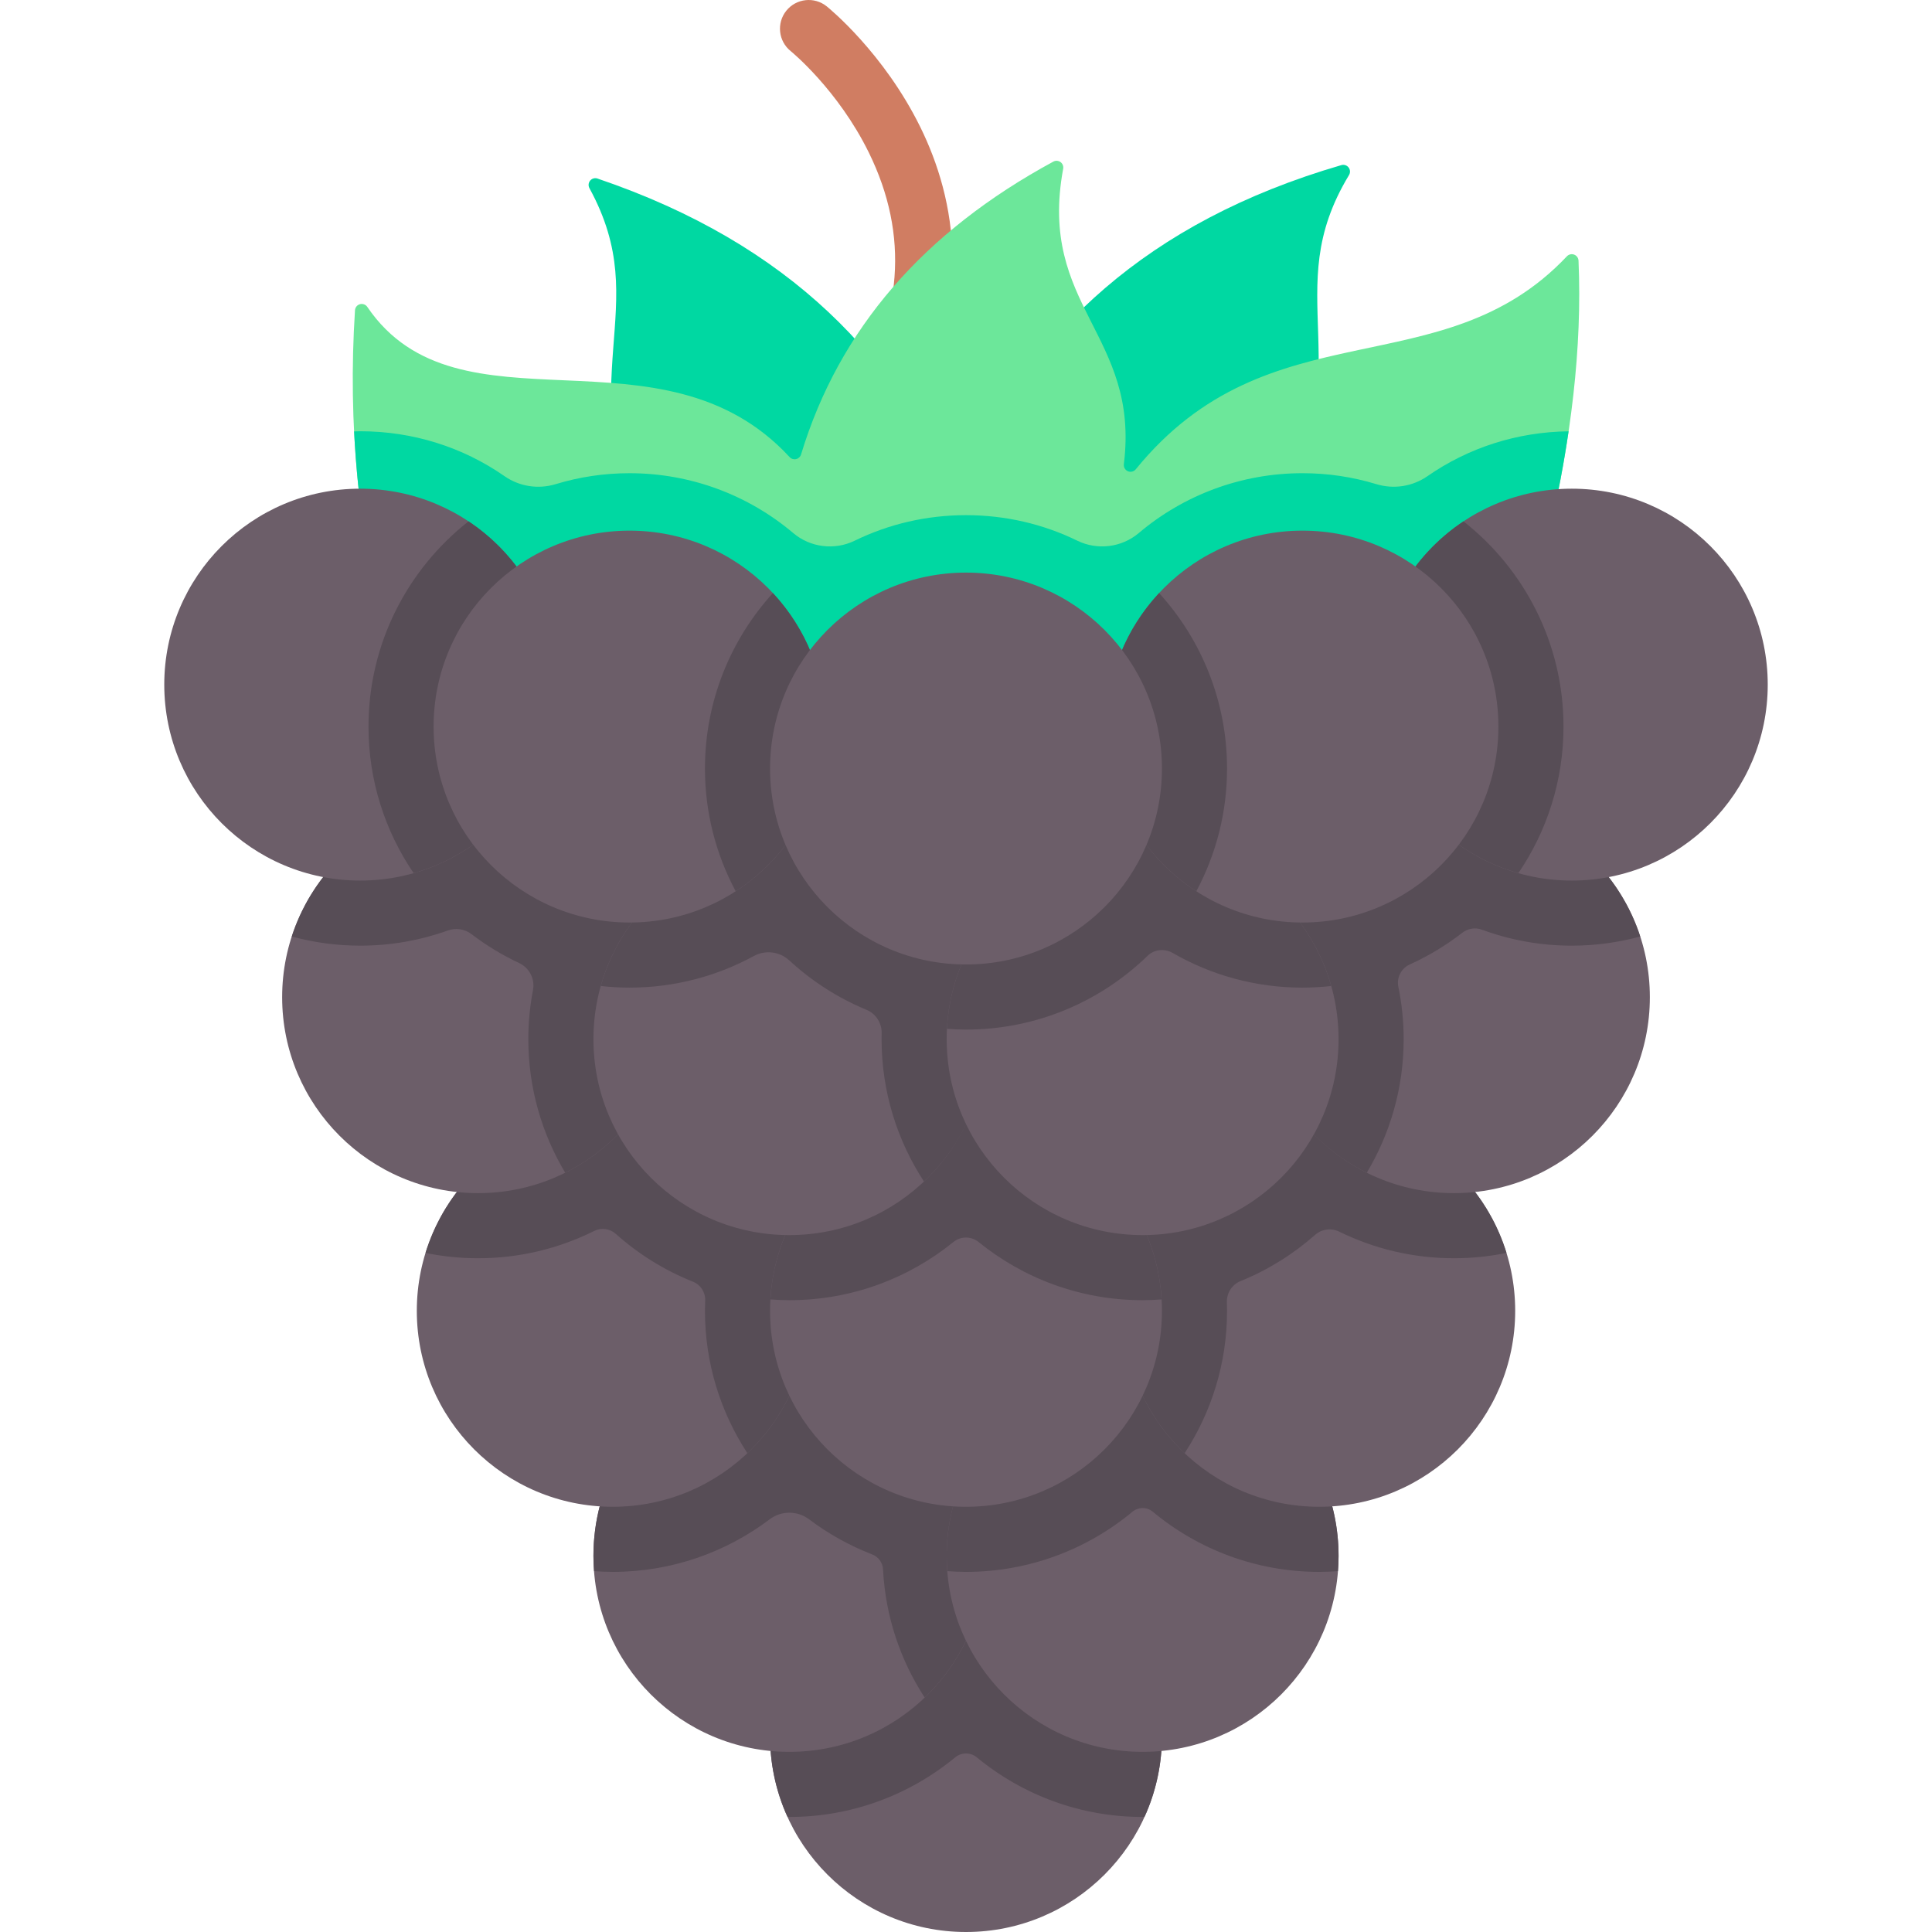 <svg id="Capa_1" enable-background="new 0 0 512 512" height="512" viewBox="0 0 512 512" width="512" xmlns="http://www.w3.org/2000/svg"><g><g><path d="m231.679 118.156c-1.405 0-2.826-.389-4.096-1.201-3.541-2.267-4.574-6.973-2.308-10.514 14.04-21.937 15.713-44.146 4.974-66.009-8.2-16.693-20.589-26.793-20.713-26.893-3.273-2.637-3.788-7.429-1.151-10.703 2.637-3.273 7.429-3.789 10.703-1.151.614.495 15.155 12.349 24.825 32.035 9.108 18.542 15.492 47.633-5.816 80.927-1.453 2.269-3.909 3.509-6.418 3.509z" fill="#d07d62"/></g><path d="m170.996 147.987c-20.541-49.625 2.834-65.843-14.794-98.126-.353-.646-.273-1.442.201-2.005s1.244-.778 1.941-.541c51.175 17.386 79.89 48.042 95.962 86.349l-27.857 31.956z" fill="#00d8a2"/><path d="m338.413 143.773c22.702-48.674.062-65.904 19.091-97.381.381-.63.336-1.429-.112-2.012-.449-.583-1.209-.832-1.916-.626-51.889 15.12-81.924 44.485-99.663 82.049l26.426 33.149z" fill="#00d8a2"/><path d="m102.573 170.543c-7.612-28.846-10.434-58.288-8.496-88.323.049-.761.576-1.407 1.312-1.608s1.518.089 1.947.719c24.19 35.56 77.973 3.056 111.927 39.809.434.47 1.087.672 1.71.529s1.124-.608 1.31-1.221c10.101-33.321 32.606-59.063 66.864-77.621.605-.328 1.345-.279 1.901.126s.83 1.093.704 1.77c-6.775 36.57 20.363 43.909 16.08 78.296-.098.791.339 1.551 1.072 1.863.733.313 1.584.101 2.087-.517 35.435-43.537 81.132-21.346 114.25-56.442.492-.522 1.249-.698 1.922-.448.672.25 1.129.879 1.161 1.596 2.017 46.259-12.174 97.546-32.632 150.777l-236.399 6.76z" fill="#6ce79a"/><path d="m93.845 114.325c.95 18.983 3.847 37.724 8.728 56.218l46.719 56.066 236.399-6.76c13.998-36.422 25.055-71.932 30-105.546-13.633.168-26.536 4.34-37.372 11.869-3.977 2.763-8.954 3.54-13.586 2.129-6.286-1.915-12.862-2.898-19.567-2.898-16.248 0-31.507 5.816-43.383 15.864-4.532 3.834-10.959 4.625-16.292 2.019-9.025-4.41-19.055-6.763-29.491-6.763-10.435 0-20.466 2.354-29.491 6.764-5.333 2.606-11.76 1.816-16.292-2.018-11.877-10.048-27.135-15.864-43.383-15.864-6.705 0-13.281.983-19.567 2.898-4.625 1.409-9.599.644-13.568-2.117-11.064-7.697-24.286-11.9-38.241-11.9-.541-.002-1.075.026-1.613.039z" fill="#00d8a2"/><circle cx="256" cy="460.074" fill="#6c5e69" r="51.926"/><path d="m254.176 408.179c-27.286.935-49.442 23.353-50.087 50.648-.191 8.101 1.489 15.785 4.615 22.673.006.004.011.007.017.011 16.85.113 32.331-5.836 44.4-15.784 1.68-1.385 4.08-1.385 5.76 0 12.068 9.948 27.549 15.897 44.4 15.784.006-.004.011-.007.017-.011 2.965-6.534 4.629-13.784 4.629-21.426-.001-29.284-24.241-52.906-53.751-51.895z" fill="#574d56"/><circle cx="209.193" cy="412.334" fill="#6c5e69" r="51.926"/><path d="m261.119 412.334c0-20.725-12.389-39.664-31.699-47.839-33.935-14.373-72.153 10.504-72.153 47.839 0 1.359.069 2.701.171 4.034 1.636.116 3.283.196 4.948.196 15.597 0 30.002-5.191 41.584-13.934 3.091-2.333 7.369-2.321 10.46.011 5.075 3.829 10.692 6.972 16.713 9.299 1.65.638 2.778 2.182 2.868 3.949.637 12.499 4.609 24.112 11.038 33.983 8.984-8.585 14.884-20.357 15.897-33.504h.001c.099-1.284.172-2.736.172-4.034z" fill="#574d56"/><circle cx="302.807" cy="412.334" fill="#6c5e69" r="51.926"/><path d="m302.807 360.408c-28.78 0-51.926 23.359-51.926 51.926 0 1.359.069 2.701.171 4.034 1.636.116 3.282.197 4.948.197 16.762 0 32.147-5.996 44.132-15.952 1.557-1.293 3.794-1.293 5.351 0 11.984 9.956 27.369 15.952 44.132 15.952 1.665 0 3.311-.08 4.948-.197.103-1.333.171-2.675.171-4.034-.001-28.802-23.361-51.926-51.927-51.926z" fill="#574d56"/><circle cx="162.386" cy="347.385" fill="#6c5e69" r="51.926"/><path d="m185.385 300.834c.001-.001.002-.003.003-.004-28.464-14.073-63.158.583-72.62 31.208 4.501.924 9.16 1.409 13.93 1.409 11.043 0 21.487-2.604 30.755-7.228 1.89-.943 4.148-.644 5.723.762 5.982 5.343 12.895 9.663 20.464 12.683 2.041.814 3.329 2.814 3.238 5.01-.037.899-.057 1.803-.057 2.711 0 13.908 4.14 26.861 11.232 37.719 10.006-9.465 16.259-22.858 16.259-37.719 0-19.852-11.331-37.839-28.927-46.551z" fill="#574d56"/><circle cx="349.614" cy="347.385" fill="#6c5e69" r="51.926"/><path d="m399.232 332.038c-9.312-30.141-43.598-45.444-72.451-31.286-.055.027-.113.05-.169.078.001.001.002.003.003.004-17.628 8.729-28.927 26.731-28.927 46.551 0 14.861 6.253 28.254 16.259 37.719 7.092-10.858 11.232-23.811 11.232-37.719 0-.76-.014-1.516-.04-2.27-.086-2.459 1.35-4.689 3.63-5.616 7.277-2.958 13.939-7.12 19.741-12.239 1.774-1.565 4.291-1.898 6.414-.855 9.174 4.508 19.485 7.042 30.379 7.042 4.769 0 9.428-.485 13.929-1.409z" fill="#574d56"/><circle cx="256" cy="347.385" fill="#6c5e69" r="51.926"/><path d="m307.832 344.364c-1.201-20.922-14.791-38.514-33.543-45.576.001-.002.001-.003.002-.005-5.654-2.129-11.977-3.323-18.291-3.323-6.33 0-12.62 1.19-18.291 3.323.001.002.001.003.002.005-18.751 7.063-32.341 24.654-33.543 45.576 1.662.12 3.333.202 5.025.202 16.461 0 31.59-5.787 43.477-15.425 1.934-1.568 4.726-1.568 6.659 0 11.887 9.639 27.016 15.425 43.477 15.425 1.692 0 3.364-.082 5.026-.202z" fill="#574d56"/><circle cx="126.698" cy="264.268" fill="#6c5e69" r="51.926"/><path d="m161.288 225.55c-.003.003-.005.005-.008.008-2.51-2.245-5.236-4.252-8.15-5.98.001-.001.001-.001.001-.002-28.511-16.908-65.521-2.99-75.808 28.607 5.783 1.573 11.859 2.428 18.134 2.428 8.158 0 15.987-1.426 23.258-4.033 2.118-.76 4.457-.382 6.246.984 3.904 2.98 8.133 5.554 12.624 7.659 2.724 1.277 4.228 4.221 3.661 7.175-.807 4.208-1.233 8.549-1.233 12.99 0 12.927 3.573 25.031 9.77 35.393 17.091-8.499 28.841-26.129 28.841-46.512 0-15.062-6.54-29.068-17.336-38.717z" fill="#574d56"/><circle cx="385.302" cy="264.268" fill="#6c5e69" r="51.926"/><path d="m400.965 214.758c-.058-.018-.116-.036-.173-.054-13.713-4.284-29.077-2.756-41.923 4.873 0 .001.001.001.001.002-2.913 1.728-5.63 3.745-8.141 5.989-.006-.006-.011-.012-.017-.017-27.335 24.438-21.444 68.844 11.504 85.23 6.197-10.362 9.77-22.467 9.77-35.393 0-4.752-.488-9.39-1.408-13.873-.5-2.433.761-4.9 3.024-5.924 4.978-2.254 9.646-5.076 13.914-8.394 1.481-1.151 3.443-1.471 5.203-.823 7.43 2.738 15.454 4.239 23.824 4.239 6.275 0 12.351-.855 18.134-2.428-5.17-15.878-17.78-28.389-33.712-33.427z" fill="#574d56"/><circle cx="209.193" cy="275.387" fill="#6c5e69" r="51.926"/><path d="m227.012 226.61c.002-.003.003-.005.005-.008-12.04-4.4-25.267-3.999-36.199.216-15.289 5.792-27.13 18.592-31.601 34.484 2.503.276 5.042.428 7.617.428 11.918 0 23.134-3.037 32.929-8.37 3.076-1.675 6.843-1.206 9.418 1.168 5.953 5.489 12.87 9.943 20.462 13.086 2.485 1.029 4.071 3.51 4.005 6.198-.013.523-.019 1.048-.019 1.574 0 13.908 4.14 26.861 11.232 37.719 28.693-27.142 17.415-73.608-17.849-86.495z" fill="#574d56"/><circle cx="302.807" cy="275.387" fill="#6c5e69" r="51.926"/><path d="m352.784 261.302c-4.47-15.893-16.312-28.692-31.601-34.484-12.141-4.518-24.781-4.391-36.2-.216.002.003.003.005.005.008-19.082 6.973-32.93 24.814-34.034 46.036 1.668.121 3.347.204 5.046.204 18.692 0 35.665-7.461 48.122-19.553 1.788-1.736 4.514-1.986 6.674-.743 10.13 5.833 21.864 9.177 34.37 9.177 2.576 0 5.115-.153 7.618-.429z" fill="#574d56"/><circle cx="95.458" cy="181.433" fill="#6c5e69" r="51.926"/><path d="m97.655 192.552c0 14.386 4.418 27.757 11.963 38.836 21.793-6.166 37.766-26.188 37.766-49.956 0-18.064-9.229-33.967-23.224-43.27-16.121 12.678-26.505 32.338-26.505 54.39z" fill="#574d56"/><circle cx="416.542" cy="181.433" fill="#6c5e69" r="51.926"/><path d="m364.616 181.433c0 23.767 15.974 43.79 37.766 49.955 7.545-11.08 11.962-24.451 11.962-38.836 0-22.052-10.384-41.712-26.505-54.389-13.994 9.303-23.223 25.206-23.223 43.27z" fill="#574d56"/><circle cx="166.834" cy="192.552" fill="#6c5e69" r="51.926"/><path d="m204.824 157.17c-11.18 12.293-18.003 28.615-18.003 46.501 0 11.749 2.953 22.818 8.142 32.518 14.314-9.246 23.797-25.329 23.797-43.637 0-13.675-5.295-26.108-13.936-35.382z" fill="#574d56"/><circle cx="345.166" cy="192.552" fill="#6c5e69" r="51.926"/><path d="m293.24 192.552c0 18.308 9.483 34.391 23.797 43.637 5.189-9.701 8.142-20.769 8.142-32.518 0-17.886-6.823-34.208-18.003-46.501-8.641 9.274-13.936 21.707-13.936 35.382z" fill="#574d56"/><circle cx="256" cy="203.671" fill="#6c5e69" r="51.926"/></g></svg>